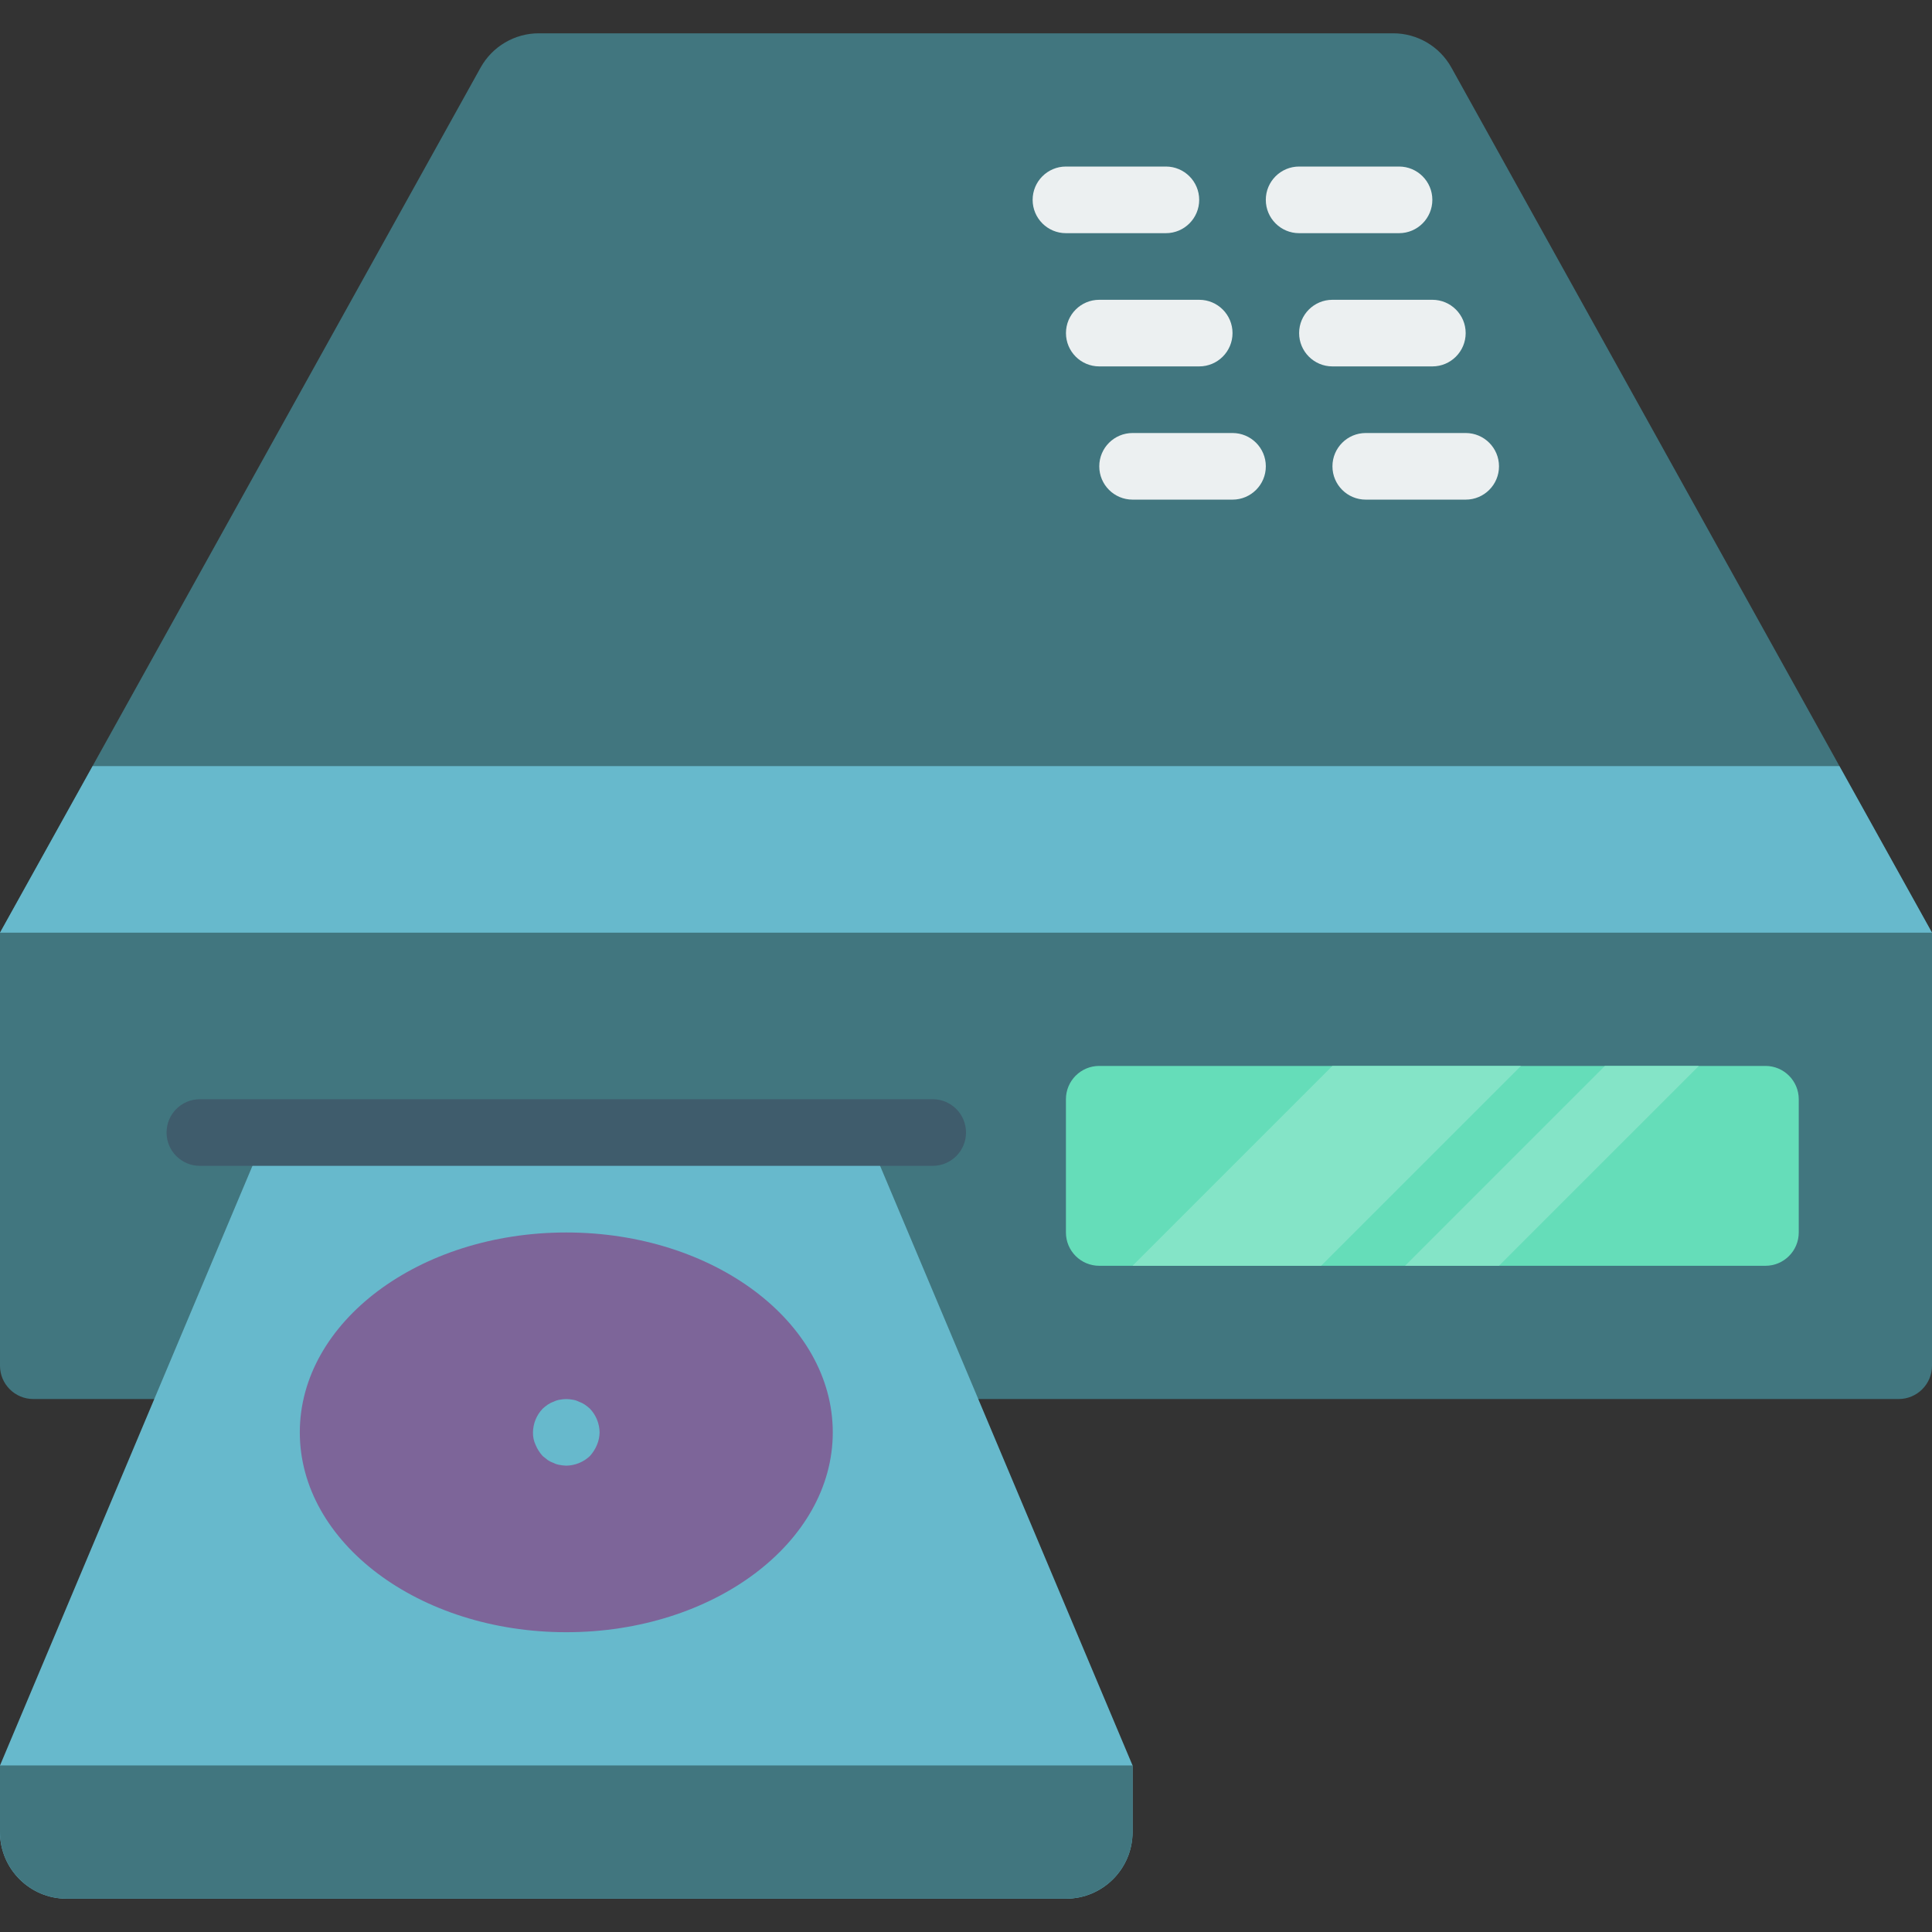 <svg width="100" height="100" viewBox="0 0 100 100" fill="none" xmlns="http://www.w3.org/2000/svg">
<rect x="0" y="0" width="100" height="100" fill="#333333" stroke="none"/>
<path d="M100 48.275L75.124 3.498C74.516 2.403 73.362 1.723 72.109 1.724H27.891C26.639 1.723 25.484 2.403 24.876 3.498L0 48.275V58.62H100V48.275Z" fill="#41767F"/>
<path d="M7.983 72.413H1.724C0.772 72.413 0 71.642 0 70.689V48.275H100V70.689C100 71.641 99.228 72.413 98.276 72.413H7.983Z" fill="#41767F"/>
<path d="M44.828 58.621H13.793L0 91.38V94.828C0 96.732 1.544 98.276 3.448 98.276H55.172C57.077 98.276 58.621 96.732 58.621 94.828V91.38L44.828 58.621Z" fill="#67B9CC"/>
<path d="M0 91.379H58.621V94.827C58.621 96.732 57.077 98.275 55.172 98.275H3.448C1.544 98.275 0 96.732 0 94.827V91.379Z" fill="#41767F"/>
<path d="M60.346 12.069C61.298 12.069 62.07 11.297 62.07 10.344C62.07 9.392 61.298 8.62 60.346 8.62H55.173C54.221 8.62 53.449 9.392 53.449 10.344C53.449 11.297 54.221 12.069 55.173 12.069H60.346Z" fill="#ECF0F1"/>
<path d="M72.414 12.069C73.366 12.069 74.138 11.297 74.138 10.344C74.138 9.392 73.367 8.62 72.414 8.62H67.242C66.29 8.62 65.518 9.392 65.518 10.344C65.518 11.297 66.29 12.069 67.242 12.069H72.414Z" fill="#ECF0F1"/>
<path d="M62.071 18.965C63.023 18.965 63.795 18.193 63.795 17.241C63.795 16.288 63.023 15.517 62.071 15.517H56.898C55.946 15.517 55.174 16.288 55.174 17.241C55.174 18.193 55.946 18.965 56.898 18.965H62.071Z" fill="#ECF0F1"/>
<path d="M74.139 18.965C75.091 18.965 75.863 18.193 75.863 17.241C75.863 16.288 75.091 15.517 74.139 15.517H68.966C68.014 15.517 67.242 16.288 67.242 17.241C67.242 18.193 68.014 18.965 68.966 18.965H74.139Z" fill="#ECF0F1"/>
<path d="M63.795 22.413H58.623C57.67 22.413 56.898 23.185 56.898 24.137C56.898 25.09 57.67 25.861 58.623 25.861H63.795C64.747 25.861 65.519 25.09 65.519 24.137C65.519 23.185 64.747 22.413 63.795 22.413Z" fill="#ECF0F1"/>
<path d="M75.864 22.413H70.691C69.739 22.413 68.967 23.185 68.967 24.137C68.967 25.09 69.739 25.861 70.691 25.861H75.864C76.816 25.861 77.588 25.09 77.588 24.137C77.588 23.185 76.816 22.413 75.864 22.413Z" fill="#ECF0F1"/>
<path d="M48.276 60.344H10.345C9.393 60.344 8.621 59.572 8.621 58.62C8.621 57.667 9.393 56.895 10.345 56.895H48.276C49.228 56.895 50.001 57.667 50.001 58.62C50.001 59.572 49.228 60.344 48.276 60.344Z" fill="#3F5C6C"/>
<path d="M29.311 63.793C21.69 63.793 15.518 68.431 15.518 74.138C15.518 79.845 21.69 84.483 29.311 84.483C36.931 84.483 43.104 79.845 43.104 74.138C43.104 68.431 36.931 63.793 29.311 63.793ZM30.897 74.793C30.809 75.002 30.687 75.194 30.535 75.362C30.204 75.677 29.767 75.855 29.311 75.862C29.201 75.859 29.091 75.847 28.983 75.827C28.869 75.811 28.758 75.776 28.655 75.724C28.546 75.686 28.441 75.634 28.345 75.569L28.087 75.362C27.934 75.194 27.812 75.002 27.724 74.793C27.628 74.588 27.581 74.364 27.587 74.138C27.593 73.681 27.772 73.244 28.087 72.914C28.168 72.839 28.255 72.77 28.345 72.707C28.441 72.642 28.546 72.589 28.655 72.552C28.758 72.499 28.869 72.464 28.983 72.448C29.199 72.405 29.422 72.405 29.638 72.448C29.752 72.464 29.863 72.499 29.966 72.552C30.076 72.59 30.18 72.642 30.276 72.707C30.366 72.77 30.453 72.84 30.535 72.914C30.849 73.244 31.028 73.681 31.035 74.138C31.032 74.363 30.985 74.585 30.897 74.793Z" fill="#7D6599"/>
<path d="M100 48.275H0L4.793 39.654H95.207L100 48.275Z" fill="#67B9CC"/>
<path d="M93.103 56.896V63.793C93.103 64.745 92.331 65.517 91.379 65.517H56.896C55.944 65.517 55.172 64.745 55.172 63.793V56.896C55.172 55.944 55.944 55.172 56.896 55.172H91.379C92.331 55.172 93.103 55.944 93.103 56.896Z" fill="#65DDB9"/>
<path d="M78.725 55.172H68.966L58.621 65.517H68.38L78.725 55.172Z" fill="#84E4C7"/>
<path d="M87.931 55.172H83.069L72.725 65.517H77.587L87.931 55.172Z" fill="#84E4C7"/>
</svg>
